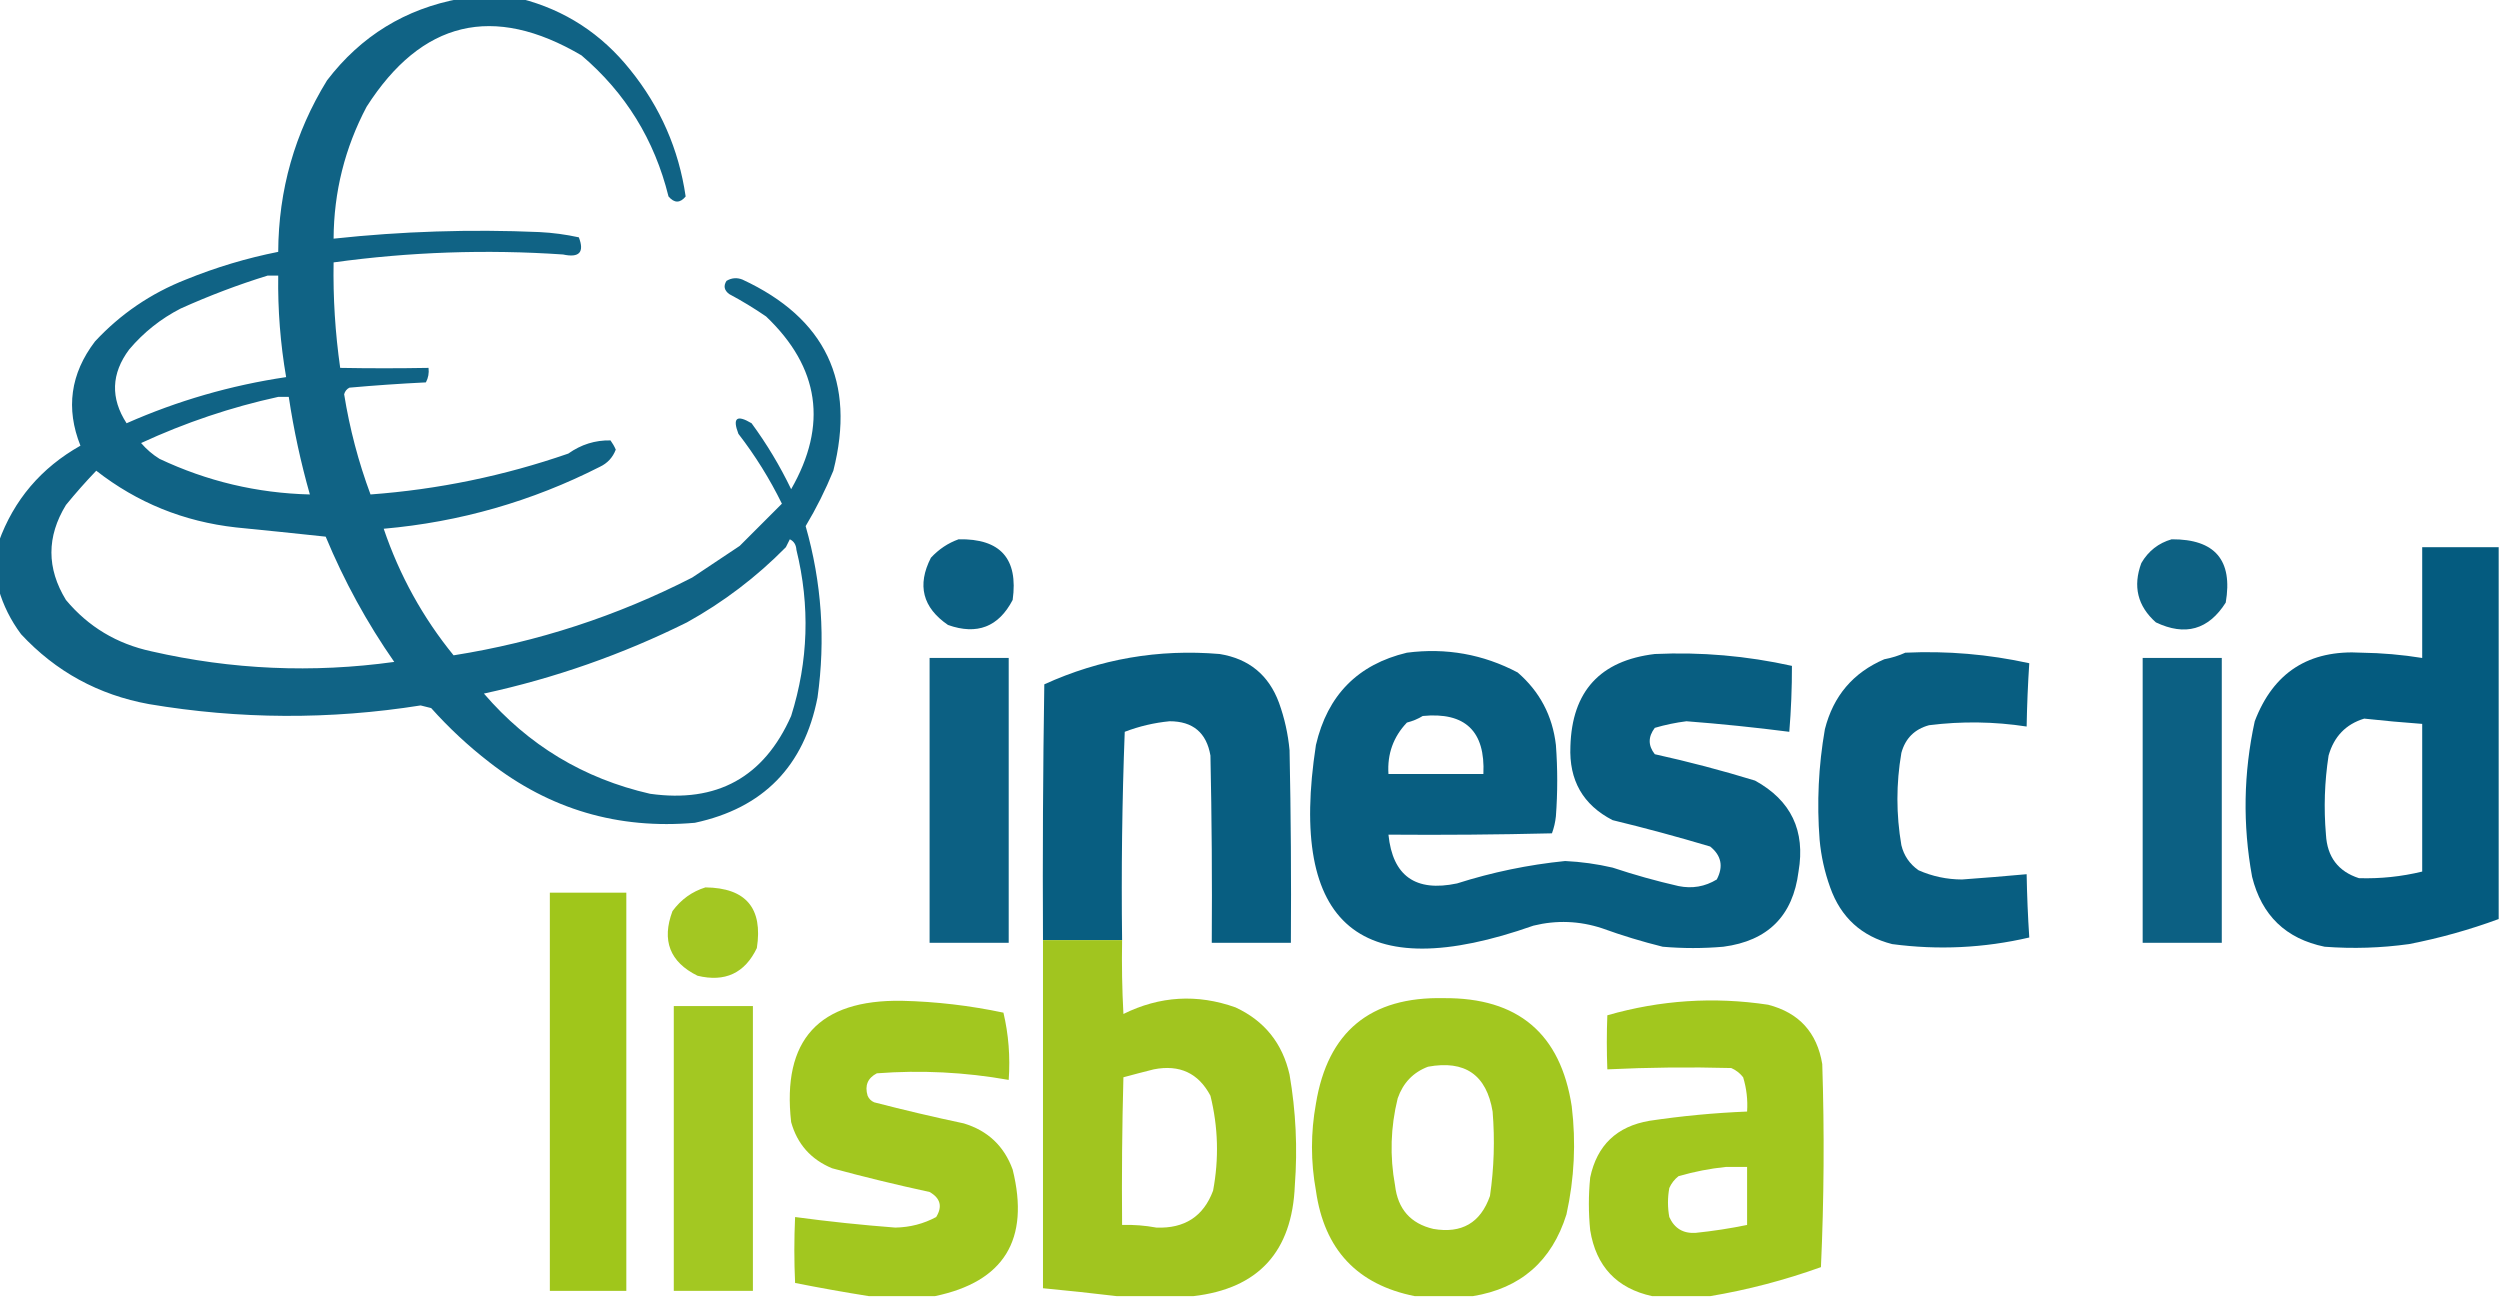 <?xml version="1.0" encoding="UTF-8"?>
<!DOCTYPE svg PUBLIC "-//W3C//DTD SVG 1.1//EN" "http://www.w3.org/Graphics/SVG/1.1/DTD/svg11.dtd">
<svg xmlns="http://www.w3.org/2000/svg" version="1.1" width="948px" height="492px" style="shape-rendering:geometricPrecision; text-rendering:geometricPrecision; image-rendering:optimizeQuality; fill-rule:evenodd; clip-rule:evenodd" xmlns:xlink="http://www.w3.org/1999/xlink">
<g><path style="opacity:0.934" fill="#00597d" d="M 174.5,-0.5 C 182.167,-0.5 189.833,-0.5 197.5,-0.5C 214.233,3.799 228.066,12.799 239,26.5C 250.4,40.629 257.4,56.629 260,74.5C 257.88,77.08 255.713,77.08 253.5,74.5C 248.193,53.034 237.193,35.2 220.5,21C 187.058,1.319 159.891,7.819 139,40.5C 130.757,56.14 126.59,72.807 126.5,90.5C 152.426,87.708 178.426,86.875 204.5,88C 209.563,88.248 214.563,88.915 219.5,90C 221.67,95.671 219.67,97.838 213.5,96.5C 184.381,94.523 155.381,95.523 126.5,99.5C 126.273,112.899 127.106,126.232 129,139.5C 140.073,139.7 151.239,139.7 162.5,139.5C 162.739,141.467 162.406,143.301 161.5,145C 151.82,145.471 142.153,146.138 132.5,147C 131.484,147.519 130.818,148.353 130.5,149.5C 132.588,162.522 135.922,175.188 140.5,187.5C 166.16,185.601 191.16,180.435 215.5,172C 220.374,168.547 225.708,166.88 231.5,167C 232.293,168.085 232.96,169.252 233.5,170.5C 232.363,173.47 230.363,175.636 227.5,177C 201.685,190.121 174.352,197.954 145.5,200.5C 151.497,218.168 160.33,234.168 172,248.5C 203.76,243.469 233.927,233.635 262.5,219C 268.5,215 274.5,211 280.5,207C 285.833,201.667 291.167,196.333 296.5,191C 291.876,181.579 286.376,172.745 280,164.5C 277.693,158.479 279.36,157.145 285,160.5C 290.755,168.336 295.755,176.669 300,185.5C 313.949,161.167 310.782,139.333 290.5,120C 286,116.915 281.333,114.082 276.5,111.5C 274.599,110.065 274.266,108.398 275.5,106.5C 277.421,105.359 279.421,105.192 281.5,106C 313.076,120.65 324.576,144.817 316,178.5C 313.009,185.815 309.509,192.815 305.5,199.5C 311.586,220.838 313.086,242.505 310,264.5C 304.899,290.6 289.399,306.433 263.5,312C 234.409,314.563 208.409,306.897 185.5,289C 177.554,282.854 170.22,276.021 163.5,268.5C 162.167,268.167 160.833,267.833 159.5,267.5C 125.114,272.945 90.781,272.778 56.5,267C 37.323,263.498 21.156,254.665 8,240.5C 4.105,235.281 1.271,229.614 -0.5,223.5C -0.5,217.5 -0.5,211.5 -0.5,205.5C 5.237,189.586 15.57,177.419 30.5,169C 24.877,154.89 26.711,141.723 36,129.5C 45.68,119.07 57.18,111.237 70.5,106C 81.852,101.382 93.518,97.882 105.5,95.5C 105.615,72.031 111.782,50.364 124,30.5C 136.864,13.654 153.697,3.32 174.5,-0.5 Z M 101.5,104.5 C 102.833,104.5 104.167,104.5 105.5,104.5C 105.318,117.475 106.318,130.309 108.5,143C 87.501,146.123 67.335,151.956 48,160.5C 41.833,150.976 42.166,141.643 49,132.5C 54.498,126.01 60.998,120.843 68.5,117C 79.349,112.111 90.349,107.944 101.5,104.5 Z M 105.5,150.5 C 106.833,150.5 108.167,150.5 109.5,150.5C 111.377,163.007 114.044,175.34 117.5,187.5C 97.524,187.006 78.524,182.506 60.5,174C 57.872,172.374 55.539,170.374 53.5,168C 70.298,160.234 87.631,154.401 105.5,150.5 Z M 36.5,178.5 C 52.034,190.63 69.701,197.796 89.5,200C 100.839,201.119 112.172,202.286 123.5,203.5C 130.502,220.344 139.168,236.177 149.5,251C 118.572,255.284 87.906,253.95 57.5,247C 44.319,244.17 33.486,237.67 25,227.5C 17.667,215.5 17.667,203.5 25,191.5C 28.67,186.998 32.503,182.665 36.5,178.5 Z M 299.5,204.5 C 301.045,205.23 301.878,206.563 302,208.5C 307.208,229.712 306.541,250.712 300,271.5C 289.697,294.739 271.864,304.573 246.5,301C 221.314,295.242 200.314,282.575 183.5,263C 210.306,257.176 235.973,248.176 260.5,236C 274.347,228.32 286.847,218.82 298,207.5C 298.513,206.473 299.013,205.473 299.5,204.5 Z"/></g>
<g><path style="opacity:0.95" fill="#00597d" d="M 363.5,204.5 C 379.351,204.183 386.184,211.849 384,227.5C 378.677,237.723 370.51,240.889 359.5,237C 349.847,230.4 347.68,221.9 353,211.5C 355.998,208.262 359.498,205.929 363.5,204.5 Z"/></g>
<g><path style="opacity:0.946" fill="#00597d" d="M 823.5,204.5 C 839.919,204.414 846.753,212.414 844,228.5C 837.47,238.803 828.637,241.303 817.5,236C 810.557,229.818 808.724,222.318 812,213.5C 814.683,208.922 818.517,205.922 823.5,204.5 Z"/></g>
<g><path style="opacity:0.981" fill="#00597d" d="M 947.5,207.5 C 947.5,254.5 947.5,301.5 947.5,348.5C 936.44,352.575 925.107,355.741 913.5,358C 902.873,359.478 892.206,359.812 881.5,359C 866.806,355.974 857.639,347.14 854,332.5C 850.395,312.751 850.728,293.085 855,273.5C 862.052,254.972 875.552,246.305 895.5,247.5C 903.224,247.604 910.891,248.271 918.5,249.5C 918.5,235.5 918.5,221.5 918.5,207.5C 928.167,207.5 937.833,207.5 947.5,207.5 Z M 896.5,272.5 C 903.819,273.299 911.153,273.965 918.5,274.5C 918.5,293.167 918.5,311.833 918.5,330.5C 910.602,332.414 902.602,333.248 894.5,333C 886.642,330.456 882.475,324.956 882,316.5C 881.135,306.448 881.469,296.448 883,286.5C 885.052,279.284 889.552,274.617 896.5,272.5 Z"/></g>
<g><path style="opacity:0.965" fill="#00597d" d="M 425.5,356.5 C 415.5,356.5 405.5,356.5 395.5,356.5C 395.333,324.165 395.5,291.832 396,259.5C 417.148,249.871 439.314,246.038 462.5,248C 473.602,249.799 481.102,255.966 485,266.5C 487.099,272.326 488.432,278.326 489,284.5C 489.5,308.831 489.667,333.164 489.5,357.5C 479.5,357.5 469.5,357.5 459.5,357.5C 459.667,333.831 459.5,310.164 459,286.5C 457.504,277.83 452.337,273.497 443.5,273.5C 437.648,274.07 431.981,275.404 426.5,277.5C 425.5,303.825 425.167,330.158 425.5,356.5 Z"/></g>
<g><path style="opacity:0.966" fill="#00597d" d="M 533.5,247.5 C 548.362,245.579 562.362,248.079 575.5,255C 583.879,262.256 588.712,271.423 590,282.5C 590.667,291.5 590.667,300.5 590,309.5C 589.764,311.764 589.264,313.931 588.5,316C 567.836,316.5 547.169,316.667 526.5,316.5C 528.089,332.157 536.755,338.323 552.5,335C 565.886,330.736 579.552,327.903 593.5,326.5C 599.573,326.79 605.573,327.623 611.5,329C 619.722,331.741 628.056,334.074 636.5,336C 641.687,337.055 646.52,336.222 651,333.5C 653.587,328.587 652.753,324.42 648.5,321C 636.266,317.349 623.933,314.015 611.5,311C 600.265,305.213 594.932,295.88 595.5,283C 596.096,262.148 606.763,250.481 627.5,248C 645.03,247.191 662.363,248.691 679.5,252.5C 679.518,260.851 679.185,269.184 678.5,277.5C 665.545,275.838 652.545,274.504 639.5,273.5C 635.427,274.012 631.427,274.845 627.5,276C 624.923,279.405 624.923,282.738 627.5,286C 640.312,288.828 652.979,292.162 665.5,296C 679.163,303.496 684.663,314.996 682,330.5C 679.886,347.281 670.386,356.781 653.5,359C 645.833,359.667 638.167,359.667 630.5,359C 622.713,357.071 615.046,354.738 607.5,352C 598.923,349.19 590.256,348.856 581.5,351C 515.93,374.1 488.43,351.267 499,282.5C 503.387,263.614 514.887,251.947 533.5,247.5 Z M 539.5,271.5 C 555.599,269.931 563.266,277.264 562.5,293.5C 550.5,293.5 538.5,293.5 526.5,293.5C 526.015,285.916 528.348,279.416 533.5,274C 535.723,273.434 537.723,272.6 539.5,271.5 Z"/></g>
<g><path style="opacity:0.968" fill="#00597d" d="M 722.5,247.5 C 738.357,246.76 754.024,248.094 769.5,251.5C 768.977,259.49 768.644,267.49 768.5,275.5C 756.168,273.614 743.835,273.447 731.5,275C 726,276.5 722.5,280 721,285.5C 719,297.167 719,308.833 721,320.5C 721.964,324.468 724.131,327.635 727.5,330C 732.744,332.316 738.244,333.482 744,333.5C 752.181,332.909 760.348,332.243 768.5,331.5C 768.644,339.51 768.977,347.51 769.5,355.5C 752.307,359.494 734.974,360.327 717.5,358C 705.859,355.027 698.026,347.86 694,336.5C 691.901,330.674 690.568,324.674 690,318.5C 688.906,304.395 689.573,290.395 692,276.5C 695.197,263.899 702.697,255.065 714.5,250C 717.379,249.454 720.046,248.621 722.5,247.5 Z"/></g>
<g><path style="opacity:0.95" fill="#00597d" d="M 352.5,249.5 C 362.5,249.5 372.5,249.5 382.5,249.5C 382.5,285.5 382.5,321.5 382.5,357.5C 372.5,357.5 362.5,357.5 352.5,357.5C 352.5,321.5 352.5,285.5 352.5,249.5 Z"/></g>
<g><path style="opacity:0.95" fill="#00597d" d="M 812.5,249.5 C 822.5,249.5 832.5,249.5 842.5,249.5C 842.5,285.5 842.5,321.5 842.5,357.5C 832.5,357.5 822.5,357.5 812.5,357.5C 812.5,321.5 812.5,285.5 812.5,249.5 Z"/></g>
<g><path style="opacity:0.955" fill="#9fc518" d="M 267.5,336.5 C 282.848,336.68 289.348,344.347 287,359.5C 282.439,369.028 274.939,372.528 264.5,370C 253.997,364.81 250.831,356.643 255,345.5C 258.236,341.082 262.402,338.082 267.5,336.5 Z"/></g>
<g><path style="opacity:0.982" fill="#9fc518" d="M 208.5,338.5 C 218.167,338.5 227.833,338.5 237.5,338.5C 237.5,388.833 237.5,439.167 237.5,489.5C 227.833,489.5 218.167,489.5 208.5,489.5C 208.5,439.167 208.5,388.833 208.5,338.5 Z"/></g>
<g><path style="opacity:0.969" fill="#9fc419" d="M 395.5,356.5 C 405.5,356.5 415.5,356.5 425.5,356.5C 425.334,365.839 425.5,375.173 426,384.5C 439.816,377.669 453.983,376.836 468.5,382C 479.479,387.104 486.312,395.604 489,407.5C 491.397,421.404 492.064,435.404 491,449.5C 489.997,474.66 477.164,488.66 452.5,491.5C 442.833,491.5 433.167,491.5 423.5,491.5C 414.313,490.398 404.98,489.398 395.5,488.5C 395.5,444.5 395.5,400.5 395.5,356.5 Z M 437.5,405.5 C 447.287,403.58 454.454,406.914 459,415.5C 461.935,427.405 462.268,439.405 460,451.5C 456.373,461.25 449.207,465.917 438.5,465.5C 434.202,464.703 429.868,464.37 425.5,464.5C 425.333,445.83 425.5,427.164 426,408.5C 429.917,407.439 433.751,406.439 437.5,405.5 Z"/></g>
<g><path style="opacity:0.968" fill="#9fc518" d="M 558.5,491.5 C 551.167,491.5 543.833,491.5 536.5,491.5C 514.656,487.15 502.156,473.817 499,451.5C 497,440.5 497,429.5 499,418.5C 503.471,391.209 519.638,377.876 547.5,378.5C 575.615,378.277 591.782,391.944 596,419.5C 597.663,433.232 596.996,446.898 594,460.5C 588.471,478.204 576.637,488.537 558.5,491.5 Z M 541.5,404.5 C 555.519,401.915 563.686,407.582 566,421.5C 566.875,432.217 566.541,442.884 565,453.5C 561.439,463.701 554.273,467.868 543.5,466C 534.878,463.972 530.045,458.472 529,449.5C 526.97,438.432 527.304,427.432 530,416.5C 532.045,410.624 535.878,406.624 541.5,404.5 Z"/></g>
<g><path style="opacity:0.972" fill="#9fc518" d="M 648.5,491.5 C 641.167,491.5 633.833,491.5 626.5,491.5C 613.06,488.557 605.227,480.224 603,466.5C 602.333,459.833 602.333,453.167 603,446.5C 605.583,434.275 613.083,427.109 625.5,425C 637.772,423.171 650.106,422.004 662.5,421.5C 662.79,417.064 662.29,412.73 661,408.5C 659.786,406.951 658.286,405.785 656.5,405C 640.829,404.581 625.162,404.747 609.5,405.5C 609.242,398.563 609.242,391.73 609.5,385C 629.605,379.222 649.938,377.889 670.5,381C 682.192,384.027 689.026,391.527 691,403.5C 691.833,429.173 691.666,454.84 690.5,480.5C 676.7,485.449 662.7,489.115 648.5,491.5 Z M 654.5,442.5 C 657.167,442.5 659.833,442.5 662.5,442.5C 662.5,449.833 662.5,457.167 662.5,464.5C 656.065,465.824 649.565,466.824 643,467.5C 638.268,467.802 634.935,465.802 633,461.5C 632.333,457.833 632.333,454.167 633,450.5C 633.785,448.714 634.951,447.214 636.5,446C 642.512,444.269 648.512,443.102 654.5,442.5 Z"/></g>
<g><path style="opacity:0.967" fill="#9fc518" d="M 354.5,491.5 C 346.167,491.5 337.833,491.5 329.5,491.5C 320.26,490.033 310.926,488.366 301.5,486.5C 301.119,478.212 301.119,469.878 301.5,461.5C 314.115,463.198 326.782,464.531 339.5,465.5C 345.041,465.405 350.208,464.071 355,461.5C 357.45,457.511 356.617,454.344 352.5,452C 340.088,449.32 327.755,446.32 315.5,443C 307.48,439.649 302.313,433.816 300,425.5C 296.492,394.337 310.492,379.004 342,379.5C 354.968,379.808 367.801,381.308 380.5,384C 382.452,392.23 383.118,400.73 382.5,409.5C 365.899,406.56 349.232,405.726 332.5,407C 329.009,408.821 327.843,411.654 329,415.5C 329.5,416.667 330.333,417.5 331.5,418C 342.765,420.92 354.098,423.587 365.5,426C 374.598,428.766 380.765,434.599 384,443.5C 390.58,470.06 380.747,486.06 354.5,491.5 Z"/></g>
<g><path style="opacity:0.956" fill="#9fc518" d="M 255.5,381.5 C 265.5,381.5 275.5,381.5 285.5,381.5C 285.5,417.5 285.5,453.5 285.5,489.5C 275.5,489.5 265.5,489.5 255.5,489.5C 255.5,453.5 255.5,417.5 255.5,381.5 Z"/></g>
</svg>
